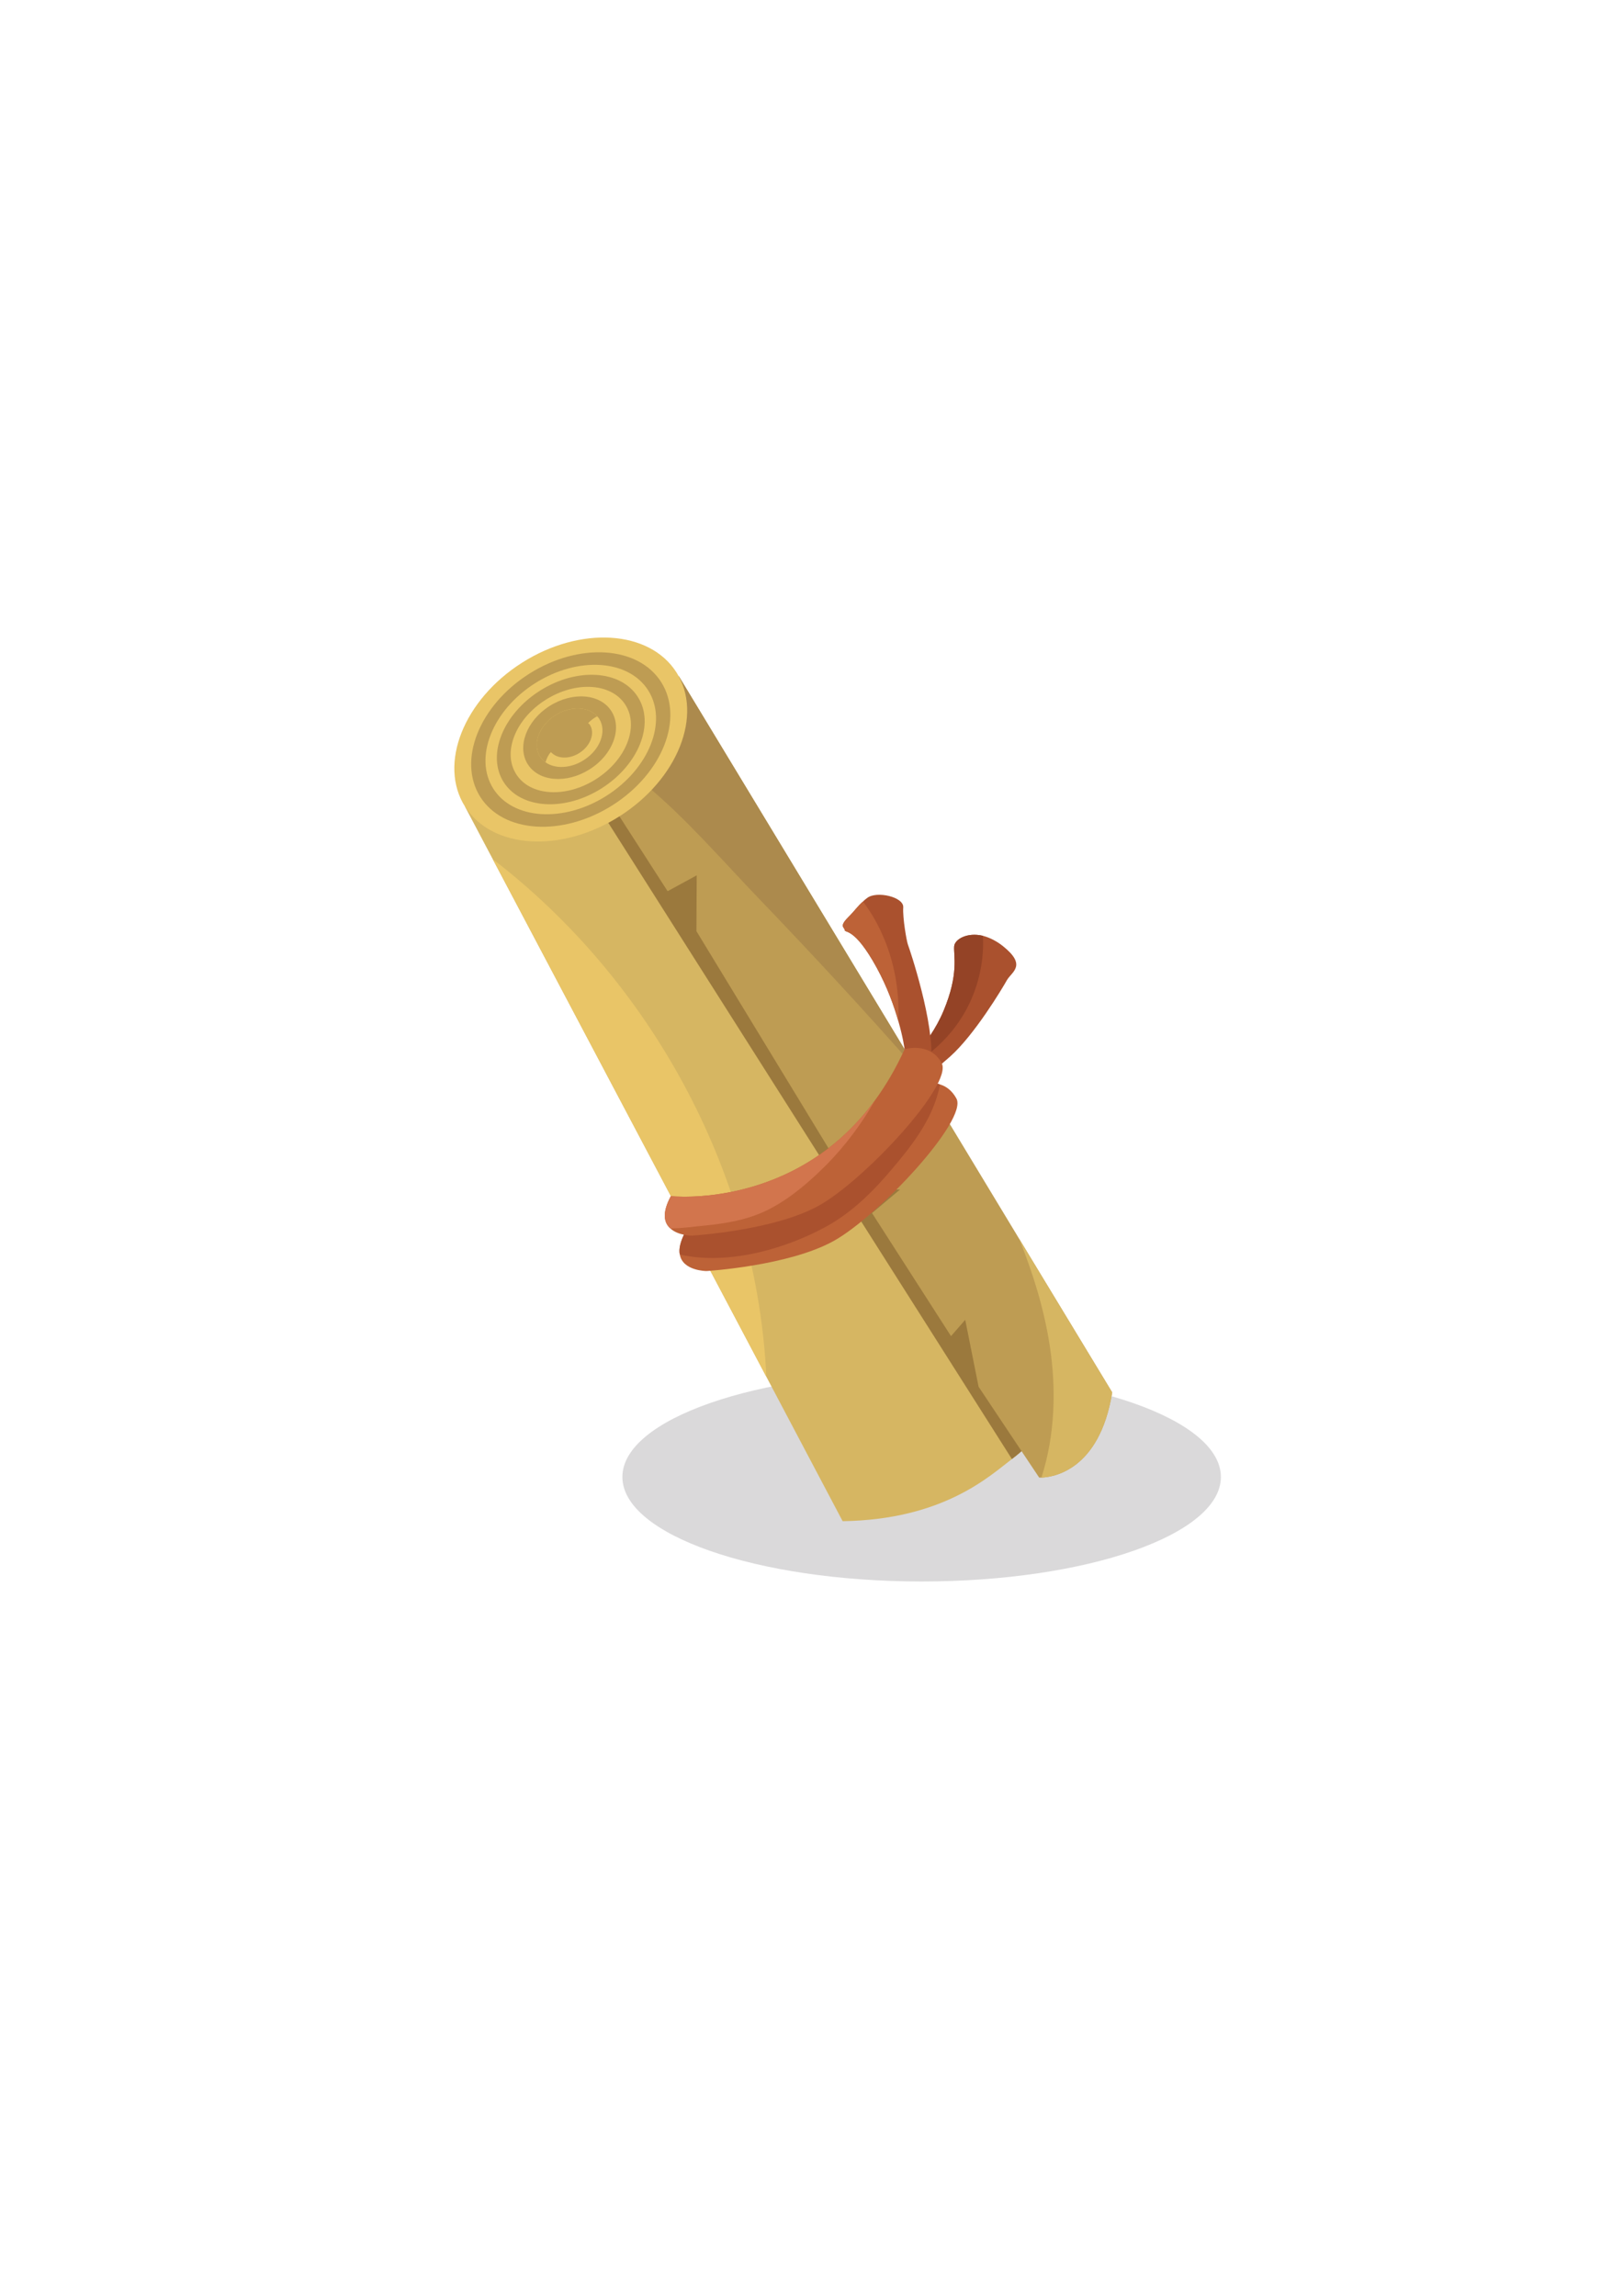 <svg xmlns="http://www.w3.org/2000/svg" width="210mm" height="297mm" shape-rendering="geometricPrecision" text-rendering="geometricPrecision" image-rendering="optimizeQuality" fill-rule="evenodd" clip-rule="evenodd" viewBox="0 0 21000 29700"><g fill-rule="nonzero"><path fill="#DAD9DA" d="M15797 19107c0 747-1734 1352-3872 1352s-3872-605-3872-1352 1734-1352 3872-1352 3872 605 3872 1352z"/><path fill="#D6B662" d="M8050 9739l5623 8345-455 689s-44 41-125 102c-290 222-887 784-2190 804l-988-1870-3539-6694-359-679 1303-447 730-250z"/><path fill="#9B793D" d="M8050 9739l5623 8345-455 689s-44 41-125 102l-5314-8375s-200-216-459-511l730-250z"/><path fill="#BE9C53" d="M13475 19115h-29l-784-1175-173-866-184 211-1022-1592 362-304-604-7-2030-3336 4-722-377 205-623-968 209-494 559-1320 3093 5110 1311 2169 1204 1987c-165 1018-775 1097-916 1102z"/><path fill="#D6B662" d="M13475 19115c176-547 195-1148 106-1717-74-473-215-926-394-1372l1204 1987c-165 1018-775 1097-916 1102z"/><path fill="#AC8A4D" d="M8783 8747l3092 5109c-671-763-1362-1510-2066-2242-466-487-926-1018-1442-1451-45-37-93-70-143-96l559-1320z"/><path fill="#E9C567" d="M8753 8699c348 548 18 1382-737 1861-756 480-1650 424-1999-125-348-549-18-1382 738-1862 755-479 1650-423 1998 126z"/><path fill="#BE9C53" d="M8555 8824c298 470 16 1183-630 1593-647 410-1412 362-1710-107-298-470-15-1183 631-1593s1411-362 1709 107z"/><path fill="#E9C567" d="M8387 8931c255 402 13 1012-540 1364-553 351-1209 310-1464-92s-13-1013 540-1364c554-351 1209-310 1464 92z"/><path fill="#BE9C53" d="M8253 9016c222 348 12 877-468 1182-479 304-1047 268-1268-80s-12-877 468-1182c479-304 1047-269 1268 80z"/><path fill="#E9C567" d="M8092 9118c180 284 9 714-381 962s-853 219-1032-65c-180-283-10-714 380-961 391-248 853-219 1033 64z"/><path fill="#BE9C53" d="M7911 9200c144 226 18 563-281 752-299 190-658 161-801-65s-17-563 281-753c299-190 658-160 801 66z"/><path fill="#E9C567" d="M7728 9267c10 10 18 20 25 32 103 162 12 400-199 534-171 110-374 117-496 28-29-20-53-47-71-75-101-159-13-397 198-534 198-124 429-113 543 15z"/><path fill="#BE9C53" d="M7728 9267c-44 19-88 57-119 88 9 7 18 12 23 21 70 109 9 274-137 366-133 84-289 75-367-13-36 40-56 87-70 132-29-20-53-47-71-75-101-159-13-397 198-534 198-124 429-113 543 15z"/><path fill="#E9C567" d="M6376 11115c2035 1561 3380 4019 3534 6586 0 37 4 71 5 108l-3539-6694z"/><path fill="#BD6237" d="M10783 16056c-587 323-1641 387-1641 387s-309 0-346-214c-15-71 6-169 75-299 0 0 2099 221 3061-1907 0 0 110-34 231 6 75 22 154 76 212 182 152 278-1005 1521-1592 1845z"/><path fill="#AA512E" d="M11546 15118c-243 289-512 558-842 742-500 278-1260 517-1908 369-15-71 6-169 75-299 0 0 2099 221 3061-1907 0 0 110-34 231 6-80 419-336 758-617 1089zM13029 12679c-62 111-419 706-733 987-314 280-540 421-540 421s-184-58-131-223c2-7 4-15 8-21 0 0 376-288 576-767 200-478 128-709 137-834 7-89 165-185 372-136 80 21 168 62 256 131 317 252 120 332 55 442z"/><path fill="#944326" d="M12524 13021c-191 375-514 677-899 843 2-7 4-15 8-21 0 0 376-288 576-767 200-478 128-709 137-834 7-89 165-185 372-136 17 313-51 631-194 915z"/><path fill="#AA512E" d="M12046 13751s-280 111-342-180c0 0-18-147-81-363-54-190-142-438-279-689-289-528-411-446-414-486-3-39-76-45 43-165 98-98 120-142 193-205 14-15 31-29 54-46 120-95 477-15 467 122-9 135 44 438 61 482 17 43 353 1032 298 1530z"/><path fill="#BD6237" d="M11623 13208c-54-190-142-438-279-689-289-528-411-446-414-486-3-39-76-45 43-165 98-98 120-142 193-205 50 67 97 136 138 206 234 403 342 874 319 1339zM10591 15599c-586 324-1641 386-1641 386s-176 0-276-93c-80-70-114-196 6-418 0 0 1600 179 2640-1238 140-191 270-411 385-663 0 0 328-99 479 179 152 278-1006 1524-1593 1847z"/><path fill="#D2754D" d="M11320 14236c-169 300-379 579-619 825-211 212-449 421-715 564-278 153-596 205-910 234-101 10-251 31-402 33-80-70-114-196 6-418 0 0 1600 179 2640-1238z"/></g></svg>